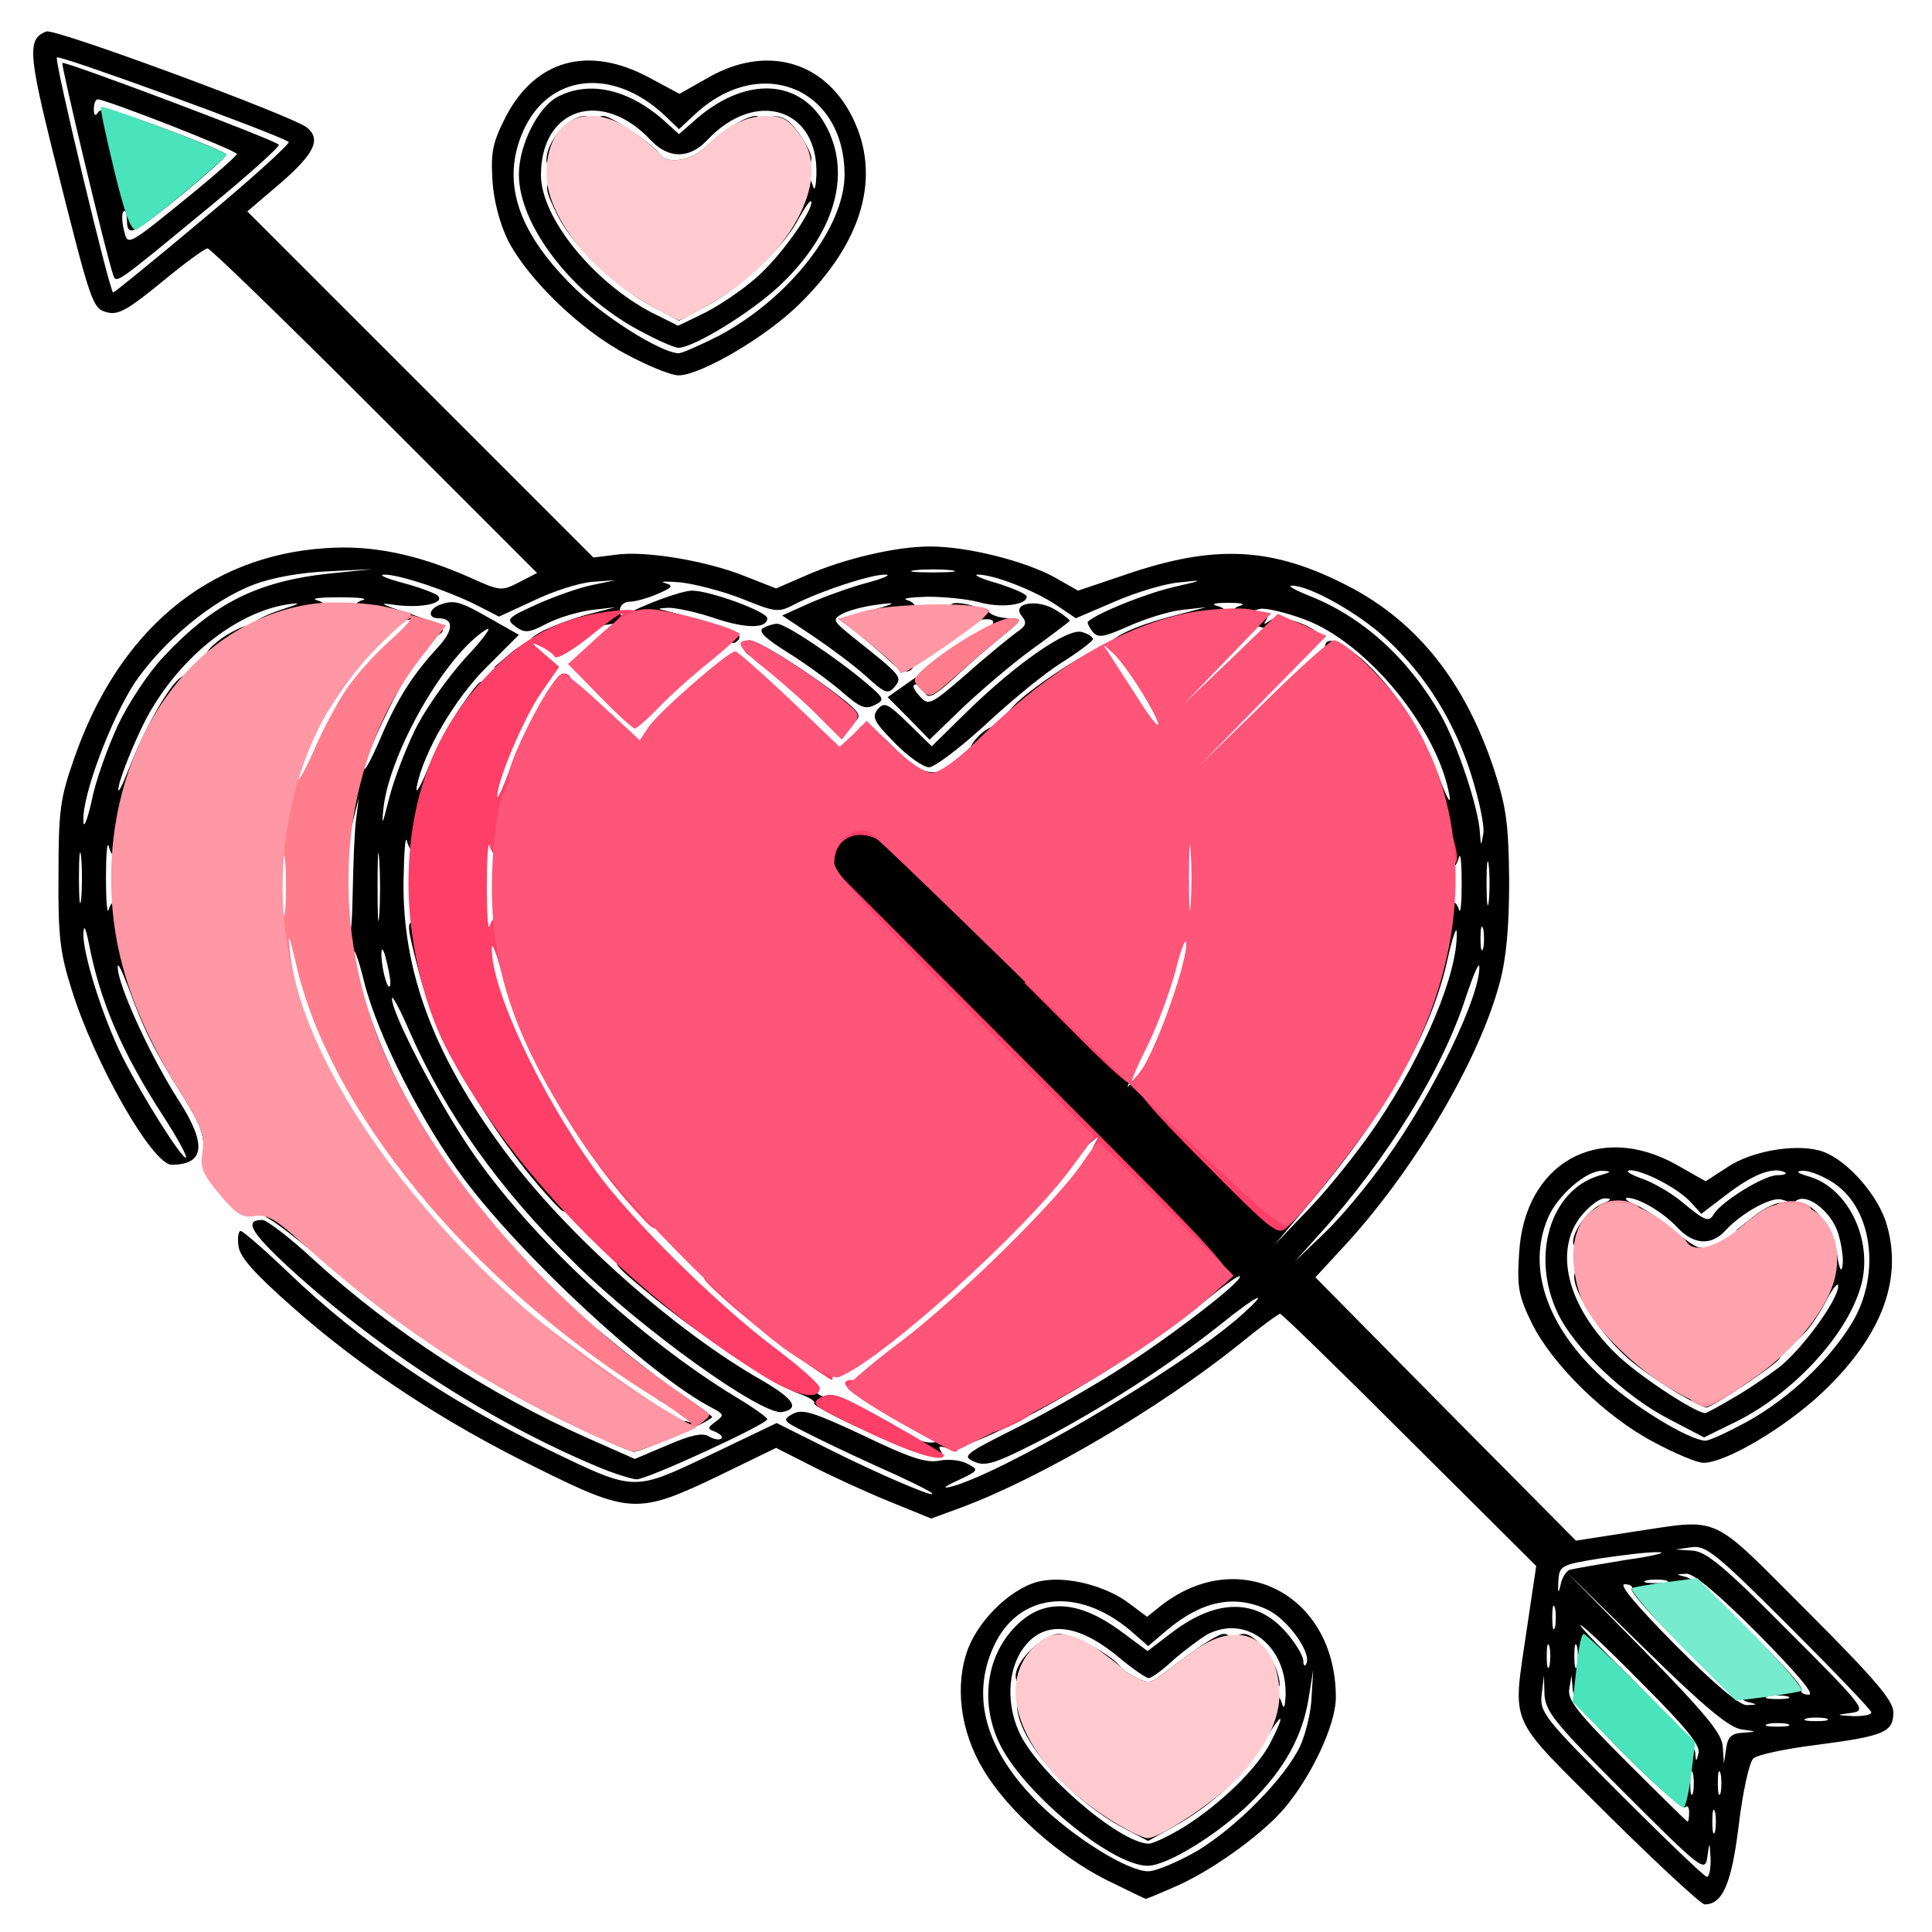<?xml version="1.0" encoding="utf-8"?>
<!DOCTYPE svg PUBLIC "-//W3C//DTD SVG 1.0//EN" "http://www.w3.org/TR/2001/REC-SVG-20010904/DTD/svg10.dtd">
<svg version="1.0" xmlns="http://www.w3.org/2000/svg" width="50px" height="50px" viewBox="0 0 350 350" preserveAspectRatio="xMidYMid meet">
 <g fill="#000000">
  <path d="M291.3 328.8 c-18.5 -18.5 -17.3 -15.6 -14.7 -33.7 l1.7 -11.4 -22.9 -22.8 c-12.6 -12.6 -23.2 -22.9 -23.5 -22.9 -0.3 0 -3.7 2.5 -7.5 5.6 -14.2 11.4 -35.6 24 -50 29.4 l-5.7 2.1 -7.6 -3.1 c-4.2 -1.7 -10.5 -4.6 -14 -6.4 l-6.5 -3.3 -10.5 5.1 c-14.6 7 -16 6.9 -33.1 -1.6 -16.7 -8.2 -31.6 -18 -44 -29 -6.9 -6.1 -9.6 -9.1 -9.8 -11.1 -0.2 -1.5 0 -2.7 0.4 -2.7 0.4 0 4.2 3.3 8.5 7.4 13.2 12.7 28.7 23.2 47.4 32.3 15.7 7.6 15.2 7.5 29.3 0.8 l11.9 -5.7 9.2 4.6 c9.3 4.7 20.2 9.3 18.9 8.1 -0.3 -0.4 -4.8 -2.6 -10 -4.9 -5.1 -2.3 -11.1 -5.2 -13.2 -6.3 -3.8 -1.9 -3.9 -2.1 -1.9 -3.2 1.8 -0.9 3.8 -0.2 12.8 4 8.3 4 11.3 5 13.7 4.5 1.6 -0.3 3.9 -0.1 5.1 0.6 2.1 1.1 2 1.2 -1.8 3 -2.2 1 -2.9 1.5 -1.5 1.2 9 -2.1 41.8 -21.4 52.5 -30.8 6 -5.3 3.6 -4.3 -3.6 1.5 -9.2 7.3 -21.5 15.2 -32.5 20.9 -8.2 4.2 -9.9 4.7 -11.9 3.8 -2.3 -1 -1.8 -1.4 7.8 -6.2 5.6 -2.8 14.3 -7.8 19.2 -11 9.7 -6.3 21.8 -15.7 21.1 -16.4 -0.3 -0.2 -3.3 2 -6.8 4.9 -13.3 11.1 -42.6 27.7 -46.4 26.2 -1.2 -0.4 -1.5 -0.3 -1 0.5 1.5 2.4 -3.6 1.1 -13.4 -3.5 -5.5 -2.5 -9.8 -4.8 -9.5 -5.1 0.3 -0.3 -0.9 -1.1 -2.7 -1.7 -4.3 -1.5 -18.5 -10.9 -27.3 -18.2 -6.4 -5.3 -6.8 -5.8 -4.5 -6.1 1.7 -0.3 3.1 0.4 4.7 2.2 1.2 1.4 2.7 2.6 3.2 2.6 0.6 0 1.6 0.9 2.3 2 0.7 1.1 1.9 2 2.6 2 0.7 0 1.5 0.7 1.8 1.5 0.4 0.8 1.2 1.5 2 1.5 0.8 0 1.4 0.5 1.4 1 0 0.6 0.6 1 1.3 1 0.7 0 2.3 0.9 3.5 2 1.2 1.1 2.6 2 3.2 2 0.5 0 1 0.4 1 0.8 0 0.4 1.5 1.4 3.4 2 1.9 0.7 3.7 1.9 4 2.7 0.3 0.8 1.2 1.5 2.1 1.5 1.6 0 11.5 4.7 12.5 5.9 0.3 0.3 2 1.1 3.8 1.8 2.9 1 3.8 0.9 6.5 -0.8 1.8 -1 4 -1.9 5 -1.9 1 0 2.5 -0.7 3.3 -1.5 0.9 -0.8 2.6 -1.5 4 -1.5 1.3 0 2.4 -0.6 2.4 -1.3 0 -0.8 1.2 -1.9 2.7 -2.6 1.5 -0.7 6.5 -3.7 11 -6.7 4.6 -3 8.8 -5.4 9.2 -5.4 0.5 0 1.1 -0.7 1.5 -1.5 0.3 -0.8 1.3 -1.5 2.3 -1.5 1 0 2.4 -1.2 3.1 -2.7 1.2 -2.7 1 -3 -9.2 -13.3 -9.3 -9.3 -10.4 -10.7 -9.4 -12.5 1 -1.8 1 -1.9 -0.5 -0.6 -2 1.6 -3.3 0.4 -32.9 -29.6 l-16.8 -16.9 0 -4.6 c0 -6.2 1.7 -7.8 8.3 -7.8 l5.1 0 22.4 22.3 c21.3 21.3 22.4 22.5 21.3 24.8 -1.2 2.3 -1.1 2.3 0.4 0.4 1.5 -1.9 2 -1.5 14 10.5 11.9 11.8 12.5 12.3 14.3 10.7 1 -0.9 2.4 -1.7 3 -1.7 0.7 0 1.2 -0.9 1.2 -2 0 -1.1 0.9 -2.5 2 -3.2 1.1 -0.7 2 -1.9 2 -2.6 0 -0.7 0.7 -1.5 1.5 -1.8 0.8 -0.4 1.5 -1.2 1.5 -1.8 0 -0.7 0.8 -2.1 1.8 -3.2 2.7 -2.9 12 -22.4 12.8 -26.6 0.3 -2.1 0.9 -3.8 1.3 -3.8 0.4 0 0.5 -1.6 0.3 -3.5 -0.3 -2.7 0 -3.5 1.1 -3.5 0.9 0 1.8 0.8 2 1.8 0.3 0.9 0.5 -1.2 0.5 -4.8 0 -3.6 -0.2 -5.7 -0.5 -4.7 -1 3.7 -2.9 1.5 -4 -4.5 -1 -6.1 -4.3 -14.4 -8 -20.1 -2.2 -3.5 -10.2 -11.7 -11.4 -11.7 -0.5 0 -0.9 -0.7 -0.9 -1.5 0 -2.4 2.4 -1.7 6.7 1.9 5.5 4.8 10.9 12.9 13.9 21.1 1.4 3.9 2.3 5.5 2 3.7 -2.1 -12.1 -14.9 -27.8 -26.3 -32 -3.5 -1.3 -7.1 -2.1 -8 -1.9 -1.7 0.4 -1.7 0.5 0 0.6 1.2 0.1 1.6 0.5 1.1 1.4 -0.6 0.9 -0.4 0.9 0.7 0.1 2 -1.6 10.8 2.1 9.1 3.8 -0.8 0.8 -2.5 0.5 -6.3 -1 -2.8 -1.2 -6.2 -2.2 -7.5 -2.2 -2.8 0 -3.3 -2.6 -0.6 -3.3 0.9 -0.3 -0.1 -0.5 -2.3 -0.5 -2.2 0 -3.2 0.2 -2.2 0.5 3.5 0.9 1.7 3 -3 3.7 -2.7 0.3 -7.1 1.7 -10 3 -4.1 2 -5.4 2.2 -6.2 1.2 -1.3 -1.5 3.7 -4.1 12.1 -6.2 l5.3 -1.4 -4.5 0.5 c-2.5 0.3 -6.8 1.7 -9.7 3 -4.5 2 -5.4 2.1 -6.4 0.9 -0.6 -0.8 -1 -1.6 -0.8 -1.8 1.8 -1.6 10.3 -5 15.3 -6.2 5.7 -1.3 5.8 -1.4 1.3 -0.9 -2.6 0.2 -7.9 1.8 -11.8 3.5 l-7 3 -3.7 -2.5 c-4.1 -2.7 -11.5 -5.5 -14.1 -5.4 -0.9 0 0.8 0.8 3.7 1.6 2.8 0.9 5.2 1.9 5.2 2.4 0 1.5 -4.7 2.1 -8.6 1 -2.2 -0.6 -6.4 -1 -9.4 -1 -3 0.1 -4.7 0.3 -3.7 0.6 2.3 0.6 2.2 3.3 -0.2 3.3 -3 0 -5.1 1.1 -5.1 2.6 0 0.8 0.8 1.4 1.8 1.4 2.8 0 5.9 3.7 4.4 5.2 -0.9 0.9 -2 0.5 -4.4 -1.8 -1.8 -1.7 -4.6 -4 -6.1 -5.2 l-2.8 -2.1 4.3 -1.1 c6.1 -1.6 7 -2.1 2.3 -1.4 -2.2 0.3 -4.8 1 -5.9 1.6 -1.9 1 -1.7 1.3 1.9 4.2 8.9 7.1 9 7.2 7.6 9 -1.2 1.4 -1.7 1.3 -5.2 -1.9 -2.1 -1.9 -6.4 -5.1 -9.5 -7.2 l-5.7 -3.8 4.9 -2.2 c2.7 -1.2 7.4 -2.9 10.4 -3.7 3 -0.8 4.6 -1.5 3.4 -1.5 -2.4 -0.1 -11.6 2.9 -16.3 5.3 -3.1 1.6 -3.4 1.6 -9.6 -0.9 -3.5 -1.4 -8.6 -2.7 -11.2 -3 -2.6 -0.2 -3.9 -0.2 -2.9 0.1 1.7 0.5 1.5 0.8 -1.3 2 -1.8 0.8 -4.1 1.4 -5 1.4 -1 0 -1.8 0.7 -1.8 1.5 0 0.8 0.3 1.3 0.6 1.1 3.5 -2 10.5 -4.6 12.5 -4.6 3.2 0 13.6 3.8 13.6 5 0 1.9 -3.9 1.9 -9.5 0 -3.2 -1.1 -7 -1.9 -8.4 -1.9 -2 0.1 -2.1 0.2 -0.6 0.5 1.1 0.3 4.6 1.2 7.8 2.1 5.4 1.5 6.7 2.5 4.9 3.7 -1 0.6 -11.2 -2.5 -11.2 -3.3 0 -0.8 -11.1 -0.5 -13.5 0.4 -1.1 0.3 -3.7 1.4 -5.7 2.2 -2 0.9 -4.5 1.2 -5.5 0.9 -1.6 -0.7 -1.4 -1 1.2 -2.4 1.7 -0.8 5.3 -2.2 8 -2.9 l5 -1.3 -4.3 0.5 c-2.4 0.3 -6.1 1.4 -8.2 2.5 -3.2 1.7 -4 1.7 -5.6 0.5 -1.8 -1.3 -1.5 -1.6 3.8 -4 3.1 -1.4 7.6 -3 10 -3.5 l4.3 -0.9 -4.2 0.3 c-2.4 0.2 -7.1 1.7 -10.6 3.4 l-6.3 2.9 -3.9 -2 c-5.3 -2.7 -14.4 -5.7 -16.9 -5.6 -1.2 0 0.4 0.7 3.4 1.5 3 0.8 5.9 1.9 6.3 2.3 1.4 1.4 -3 2.3 -7.6 1.7 -3.4 -0.5 -2.9 -0.2 2.6 1.6 5.1 1.7 6.5 2.6 5.7 3.4 -1.5 1.5 -5 0.6 -5 -1.3 0 -1 -0.6 -1.3 -1.6 -0.9 -2.4 0.9 -9.4 -0.5 -9.4 -2 0 -0.7 0.8 -1.5 1.8 -1.7 0.9 -0.3 -1 -0.5 -4.3 -0.5 -3.3 0 -5.2 0.2 -4.2 0.5 3.3 0.9 1.6 2.9 -3.6 4.1 -6.3 1.5 -7.7 1.5 -7.7 0.2 0 -0.5 2.1 -1.6 4.8 -2.5 3.7 -1.2 4 -1.4 1.2 -1 -10 1.6 -21 10.9 -26.5 22.7 -1.9 4 -3.7 8.7 -4 10.3 -0.3 1.7 0.5 0.2 1.8 -3.1 2.7 -7 6.9 -14.5 9.1 -16.4 1.4 -1.1 1.6 -0.9 1.6 1.3 0 1.4 -0.6 3 -1.3 3.4 -2 1.3 -7.8 14.9 -9 21.3 -1.1 5.8 -3.1 7.9 -4 4.3 -0.3 -1 -0.5 1.6 -0.5 5.7 0 4.1 0.2 6.7 0.5 5.8 0.6 -2.5 3.3 -2.2 3.3 0.3 0 3.4 3.3 16.3 4.5 17.5 0.6 0.6 1.9 3.1 3 5.5 1.1 2.4 2.5 5 3.2 5.7 0.7 0.7 1.3 2 1.3 2.8 0 0.8 0.5 1.4 1 1.4 0.6 0 1 0.7 1 1.5 0 0.8 0.4 1.5 0.9 1.5 0.5 0 0.9 2.7 0.9 6.1 0 4.1 -0.4 5.9 -1.1 5.6 -0.7 -0.2 -1.1 -1.9 -0.9 -4.1 0.3 -2.8 -0.5 -5 -3.6 -9.9 -5.2 -8.3 -7.1 -12 -9.9 -19.7 -1.6 -4.1 -2.2 -5.2 -1.9 -3 0.8 4.3 6.2 15.9 11 23.4 5.1 7.9 4.7 11.6 -1.3 11.6 -3.5 0 -14.1 -18.6 -18.2 -32 -2 -6.3 -2.4 -9.6 -2.3 -20.5 0 -11.6 0.3 -13.9 2.8 -21 8 -23.2 24.2 -36.8 45.6 -38.2 8.4 -0.6 16.6 1.1 26.1 5.3 5.5 2.5 5.8 2.5 8.9 0.9 l3.3 -1.7 -29.4 -29.4 c-16.2 -16.2 -29.8 -29.4 -30.3 -29.4 -0.5 0 -4.2 2.7 -8.3 6.1 -6 4.9 -7.8 6 -9.8 5.5 -2.8 -0.7 -2.9 -1.1 -9.9 -29 -4.5 -18.1 -4.6 -20.6 -1.2 -21.9 1.6 -0.6 44.8 15.4 47.2 17.4 2.6 2.1 1.4 4.7 -4.7 10 l-6.1 5.2 31.4 31.4 31.3 31.3 4 -0.5 c5.3 -0.8 16.6 1.1 23.5 3.9 l5.6 2.2 5.3 -2.3 c7 -3.1 16.4 -5.3 22.6 -5.3 6.8 0 17 2.6 22.4 5.5 l4.4 2.5 8.6 -2.9 c16.3 -5.6 26.7 -5 40.4 2.1 12.5 6.5 21.1 17.3 26.4 33.3 2.2 6.8 2.6 9.8 2.7 20 0 8.4 -0.5 14 -1.7 18.5 -3.7 13.9 -15.1 33.3 -27.5 47 l-5.9 6.4 23.6 23.9 23.6 23.8 10.3 -1.6 c16.2 -2.4 13.7 -3.5 31.5 14.3 12.5 12.5 15.7 16.3 15.7 18.4 0 3.6 -1.6 4.3 -13.9 5.9 -5.6 0.7 -10.9 1.8 -11.5 2.5 -0.7 0.7 -1.9 6.1 -2.6 12 -1.3 10.6 -2.9 14.4 -6.2 14.4 -0.6 0 -8.5 -7.3 -17.5 -16.2z m18.6 8 c-0.2 -3.3 -0.2 -3.3 -0.6 -0.4 -0.4 2.8 -0.9 2.5 -14.9 -11.5 -12.7 -12.7 -14.4 -14.8 -14.6 -17.9 l-0.1 -3.5 -0.4 3.4 c-0.4 3.3 0.3 4.2 14.4 18.3 8.1 8.1 15.1 14.8 15.5 14.8 0.5 0 0.7 -1.5 0.7 -3.2z m0.8 -8.5 c-0.3 -1 -0.5 -0.2 -0.5 1.7 0 1.9 0.2 2.7 0.5 1.8 0.2 -1 0.2 -2.6 0 -3.5z m-4.7 0 c0 -0.9 -0.3 -1.3 -0.7 -0.9 -0.4 0.4 -5.1 -3.7 -10.5 -9.1 -6.9 -6.8 -9.8 -10.5 -9.9 -12.3 l-0.2 -2.5 -0.4 2.4 c-0.4 2 1.4 4.3 10.3 13.2 6 6 11 10.9 11.1 10.9 0.2 0 0.3 -0.7 0.3 -1.7z m0.7 -7 c-0.3 -1 -0.5 -0.2 -0.5 1.7 0 1.9 0.2 2.7 0.5 1.8 0.2 -1 0.2 -2.6 0 -3.5z m5 0 c-0.3 -1 -0.5 -0.2 -0.5 1.7 0 1.9 0.2 2.7 0.5 1.8 0.2 -1 0.2 -2.6 0 -3.5z m-7.5 -1.2 c-0.3 -1.9 -2.9 -5.4 -8.3 -10.7 -6.9 -6.9 -7.9 -7.5 -7.9 -5.4 0 1.7 2.4 4.9 8.2 10.7 4.6 4.6 8.3 8.3 8.4 8.3 0 0 -0.1 -1.3 -0.4 -2.9z m-6.8 -15.2 c-5.9 -6 -10.9 -10.7 -11.1 -10.5 -0.2 0.2 4.4 4.9 10.2 10.6 6.1 6.1 10.5 11.2 10.6 12.4 0.1 1.9 0.2 1.9 0.6 0.2 0.4 -1.4 -2.4 -4.8 -10.3 -12.7z m18.4 9 c2.6 -0.2 2.6 -0.2 -0.3 -0.6 -2.2 -0.3 -6.7 -4 -17.5 -14.6 l-14.5 -14.2 14.3 14.5 c11.4 11.7 14.2 15.1 14.3 17.5 l0.2 3 0.4 -2.7 c0.3 -2.2 1 -2.8 3.1 -2.9z m8 -1.6 c-1 -0.2 -2.6 -0.2 -3.5 0 -1 0.3 -0.2 0.5 1.7 0.5 1.9 0 2.7 -0.2 1.8 -0.5z m7 -1 c-1 -0.2 -2.6 -0.2 -3.5 0 -1 0.3 -0.2 0.5 1.7 0.5 1.9 0 2.7 -0.2 1.8 -0.5z m8.2 -1.1 c0 -0.4 -6.7 -7.4 -14.8 -15.5 -13.4 -13.4 -15.2 -14.8 -17.8 -14.4 l-2.9 0.4 3 0.2 c2.5 0.1 5.7 2.7 17.4 14.5 14 14 14.3 14.5 11.5 14.9 -2.9 0.4 -2.9 0.4 0.4 0.6 1.7 0 3.2 -0.2 3.2 -0.7z m-22.5 -1.9 c-2.5 -0.6 -21.6 -19.3 -20.9 -20.5 0.3 -0.4 -0.3 -0.8 -1.3 -0.8 -1.1 0 2.1 3.8 9.2 11 7.2 7.2 11.7 11 13 10.9 2 -0.1 2 -0.1 0 -0.6z m7.3 -1 c-1 -0.2 -2.6 -0.2 -3.5 0 -1 0.3 -0.2 0.5 1.7 0.5 1.9 0 2.7 -0.2 1.8 -0.5z m-5.3 -11.3 c-7.2 -7.2 -11.7 -11 -13 -10.9 -2 0.1 -2 0.1 0 0.6 2.5 0.6 21.6 19.3 20.9 20.5 -0.3 0.4 0.3 0.8 1.3 0.8 1.1 0 -2.1 -3.8 -9.2 -11z m-4.4 1.6 c-5.8 -5.9 -9.3 -8.5 -11.3 -8.8 -2.7 -0.4 -2.2 0.3 5.3 7.8 5.1 5.1 9.3 8.5 10.8 8.7 1.4 0.2 2.8 0.5 3.1 0.6 0.2 0 -3.3 -3.7 -7.9 -8.3z m-33.4 0.7 c-0.3 -1 -0.5 -0.2 -0.5 1.7 0 1.9 0.2 2.7 0.5 1.8 0.2 -1 0.2 -2.6 0 -3.5z m5 0 c-0.3 -1 -0.5 -0.2 -0.5 1.7 0 1.9 0.2 2.7 0.5 1.8 0.2 -1 0.2 -2.6 0 -3.5z m-4 -7 c-0.3 -1 -0.5 -0.2 -0.5 1.7 0 1.9 0.2 2.7 0.5 1.8 0.2 -1 0.2 -2.6 0 -3.5z m2.6 -6.9 c0.7 -0.2 5.3 -1 10.2 -1.8 5 -0.7 7.7 -1.4 6 -1.4 -1.6 -0.1 -6.4 0.5 -10.5 1.1 -7.3 1.2 -7.5 1.3 -7.7 4.2 -0.1 2.1 0 2.3 0.4 0.7 0.2 -1.3 1 -2.5 1.6 -2.8z m17.5 1.9 c-1 -0.2 -2.6 -0.2 -3.5 0 -1 0.3 -0.2 0.5 1.7 0.5 1.9 0 2.7 -0.2 1.8 -0.5z m-50.7 -76.3 c8.6 -12 17 -29.4 16.9 -34.9 -0.1 -0.9 -1.1 1.6 -2.4 5.4 -4.2 13.2 -14.3 29.5 -26.4 42.9 l-4.6 5.1 5.2 -5 c2.9 -2.7 8 -8.8 11.3 -13.5z m-1.6 -6.5 c8.6 -12.8 14.6 -27.3 14.4 -34.5 0 -1.4 -0.7 0.6 -1.6 4.5 -2.8 13.1 -11 27.8 -24.4 43.7 l-7 8.3 6.6 -6.9 c3.6 -3.8 9 -10.6 12 -15.1z m-219.8 -1.1 c-7.6 -11.7 -11.6 -21 -13.6 -31.5 -0.6 -2.9 -0.9 -3.5 -1 -1.8 -0.1 3.7 3.5 15.2 7.1 22.4 3.8 7.5 10.9 18.7 11.5 18.2 0.2 -0.3 -1.6 -3.6 -4 -7.3z m239 -34.1 c-0.3 -1 -0.5 -0.2 -0.5 1.7 0 1.9 0.2 2.7 0.5 1.8 0.2 -1 0.2 -2.6 0 -3.5z m-254 -13 c-0.2 -2.1 -0.4 -0.4 -0.4 3.7 0 4.1 0.2 5.8 0.4 3.8 0.2 -2.1 0.2 -5.5 0 -7.5z m255 1.5 c-0.2 -1.8 -0.4 -0.4 -0.4 3.2 0 3.6 0.2 5 0.4 3.3 0.2 -1.8 0.2 -4.8 0 -6.5z m-3.1 -16.2 c-3 -9.7 -8.3 -18.3 -15.5 -24.9 -4.9 -4.6 -14 -9.7 -17.1 -9.6 -0.8 0 0.6 0.8 3.1 1.8 9.7 3.8 18 11.3 23.9 21.6 3 5.3 6.9 17 7.1 21.4 0.2 2.5 0.2 2.5 0.6 0.2 0.3 -1.3 -0.7 -6 -2.1 -10.5z m-245.2 -9.3 c1.9 -4 5.6 -9.6 8.3 -12.4 9 -9.6 16.9 -13.6 30 -15 l7.8 -0.8 -8 0.4 c-4.9 0.2 -10.1 1.1 -13.5 2.4 -7.5 2.8 -16.5 10.3 -21.6 17.8 -4.3 6.6 -9.5 20.3 -9.3 25 0 1.6 0.7 0 1.5 -3.6 0.7 -3.6 2.9 -9.7 4.8 -13.8z m150.9 -28 c-1.8 -0.2 -4.8 -0.2 -6.5 0 -1.8 0.2 -0.4 0.4 3.2 0.4 3.6 0 5 -0.2 3.3 -0.4z m-135.4 -63.7 c8.9 -7.4 15.8 -13.7 15.4 -13.9 -2.6 -1.6 -41.5 -15.8 -42 -15.3 -0.5 0.5 9.6 42.6 10.2 42.6 0.2 0 7.6 -6 16.4 -13.4z"/>
  <path d="M20.5 49.8 c-1.2 -3.4 -9.5 -38.1 -9.2 -38.4 0.4 -0.4 38.4 13.9 39.2 14.8 0.3 0.3 -5.4 5.4 -12.7 11.4 -17.1 14.1 -16.7 13.8 -17.3 12.2z m14.4 -14.8 c4.4 -3.6 8 -6.8 8 -7.1 0.1 -0.6 -23.7 -9.9 -25.2 -9.9 -0.4 0 -0.7 0.8 -0.7 1.8 0 1.2 0.3 1.3 0.8 0.5 0.6 -0.9 3.7 -0.1 12 3 6.2 2.3 11.2 4.4 11.2 4.7 0 0.8 -14.7 13 -16.5 13.6 -1.1 0.4 -1.5 0 -1.5 -1.7 0 -1.2 -0.3 -2 -0.6 -1.6 -0.4 0.3 -0.3 1.8 0 3.2 0.8 3.1 0.2 3.5 12.5 -6.5z m-3.6 -2.7 c1 -1.3 2.5 -2.3 3.3 -2.3 2.9 0 0.4 -1.7 -5.7 -3.9 -3.3 -1.3 -6.2 -2.1 -6.4 -1.9 -0.2 0.2 0.3 3.1 1.2 6.5 1.4 5.8 1.6 6.1 3.6 5 1.2 -0.7 3 -2.2 4 -3.4z"/>
  <path d="M200.3 340.5 c-8.5 -4.3 -17.7 -12.5 -22.1 -19.8 -4.3 -7.1 -5.3 -15.5 -2.8 -22.1 2.2 -5.6 8.3 -11.3 13.3 -12.2 4.7 -0.9 11.7 0.9 15.9 4.1 l3.2 2.4 2.5 -2 c14.2 -11.1 31.7 -2 31.7 16.6 0 5 -4.5 14.5 -9.5 20.3 -4.3 4.9 -13.4 11.4 -20.1 14.2 -2.5 1.1 -4.7 2 -4.8 2 -0.2 0 -3.4 -1.6 -7.3 -3.5z m16.6 -5.2 c7.1 -4.3 15.8 -13.1 18.6 -18.9 1 -2.2 2 -6.1 2.1 -8.9 l0.3 -5 -0.8 5 c-1.1 7 -4.4 13 -10.5 19 -5.8 5.7 -15.1 11.5 -18.7 11.5 -6.6 0 -23 -13.6 -27 -22.5 -3.6 -7.9 -1.9 -16.8 4.2 -21.9 4.7 -4 10.7 -3.4 17.8 1.8 l5 3.7 4.6 -3.5 c8 -6 15.1 -6 20.4 0 1.7 1.9 3.1 4.2 3.2 5.2 0 1 0.3 1.2 0.6 0.5 0.8 -2.1 -3.5 -8 -7.1 -9.7 -6 -2.8 -11.9 -1.6 -18.3 3.8 l-3.3 2.8 -3.2 -2.8 c-9.6 -8.1 -20.4 -6.8 -24.8 2.9 -4.2 9.2 -1.4 18.9 8.2 28.4 6.3 6.2 16.1 12.3 19.8 12.3 1.4 0 5.4 -1.7 8.9 -3.7z m-2.3 -4.4 c6.5 -4.1 13.1 -10.5 15.5 -15.1 3 -5.8 2.2 -5.9 -1.1 -0.2 -3.2 5.7 -9.6 11.6 -16.5 15.4 l-4.5 2.5 -4.6 -2.4 c-8.6 -4.6 -17.4 -14 -18.9 -20.3 -1.1 -4.3 1.7 -3.5 3.8 1.1 2.1 4.7 10.1 12.8 15.6 15.8 4.2 2.4 6.2 2.2 9.5 -0.9 1.1 -1 2.3 -1.8 2.7 -1.8 1.7 0 9.9 -9.6 11.6 -13.6 1.9 -4.6 3.8 -5.7 4.6 -2.6 0.3 0.9 0.5 0.3 0.6 -1.5 0.3 -9.1 -7.1 -14.9 -14.2 -11.2 -1.2 0.7 -3.9 2.7 -6 4.5 -2 1.9 -4.1 3.4 -4.6 3.4 -0.5 0 -3.1 -1.8 -5.7 -4 -7.7 -6.3 -13.9 -6.5 -17.5 -0.7 -2.3 3.8 -2.5 9.4 -0.4 14.2 2.9 7.1 18.2 20.4 23.6 20.5 0.8 0 3.7 -1.4 6.5 -3.1z"/>
  <path d="M202.2 305.1 c-1.2 -1 -2.2 -2.3 -2.2 -3 0 -0.6 -0.9 -1.1 -2 -1.1 -1.1 0 -2 -0.4 -2 -1 0 -0.5 -1.7 -1 -3.9 -1 -3.5 0 -3.9 0.3 -4.4 3 -0.7 3 -3.7 4.3 -3.7 1.6 0 -2.8 5 -7.6 7.9 -7.6 2.5 0 9.7 3.9 11.1 6 0.3 0.4 1.5 1.3 2.8 1.9 1.9 1 2.7 1 4.1 -0.1 1 -0.7 3.7 -2.8 6.1 -4.5 2.4 -1.8 4.9 -3.3 5.7 -3.3 2 0 1.5 2.8 -0.7 3.5 -1 0.3 -3.5 2.2 -5.4 4.1 -2.7 2.7 -4.2 3.4 -7.3 3.4 -2.5 0 -4.8 -0.7 -6.1 -1.9z"/>
  <path d="M229 304.6 c0 -0.8 -1.1 -2.4 -2.5 -3.7 -2.7 -2.6 -3.3 -4.9 -1.2 -4.9 2 0 5.4 4.1 6.2 7.3 0.6 2.1 0.4 2.7 -0.9 2.7 -0.9 0 -1.6 -0.6 -1.6 -1.4z"/>
  <path d="M108 265.6 c-19.3 -8.1 -39.9 -21.4 -55.9 -36.2 -6.7 -6.2 -7.9 -8.4 -4.6 -8.4 0.8 0 5 3.2 9.2 7.1 14.2 13 31.7 24.4 49.7 32.4 l8.6 3.8 5.9 -2.5 c4.2 -1.8 6.3 -2.3 7.5 -1.6 1 0.6 2 0.7 2.3 0.4 0.3 -0.3 -0.2 -0.8 -1.1 -1.2 -1.5 -0.6 -1.5 -0.7 0.1 -1.9 1.5 -1.1 1.5 -1.3 -0.8 -2.5 -11.1 -5.8 -34.2 -27.2 -44.9 -41.5 -7.5 -10 -15.5 -25.7 -18 -35.5 -1 -4.1 -1.9 -6.5 -1.9 -5.4 -0.1 3.5 3.9 15.3 7.7 22.9 4.2 8.4 9.8 16.9 16.5 25 4 4.8 4.6 6.1 3.3 6.3 -1.9 0.4 -5.6 -2.4 -5.6 -4.2 0 -0.6 -0.9 -1.7 -2 -2.4 -1.1 -0.7 -2 -1.6 -2 -2.2 0 -0.5 -1 -2 -2.3 -3.4 -1.3 -1.4 -3.2 -4.2 -4.3 -6.3 -1 -2.1 -2.2 -4 -2.6 -4.3 -3.1 -2.4 -11.8 -27.2 -11.8 -33.6 0 -2.8 1.7 -4 2.3 -1.7 0.3 1 0.5 -2.2 0.6 -7.2 0.1 -4.9 0.3 -10.8 0.6 -13 l0.5 -4 -1.1 4.4 c-0.7 3 -1.4 4 -2.1 3.3 -2.3 -2.3 5.3 -29.2 8.3 -29.2 0.5 0 0.9 -0.7 0.9 -1.5 0 -0.8 0.4 -1.5 0.9 -1.5 0.5 0 1.1 -0.9 1.4 -2 0.3 -1.2 1.4 -2 2.7 -2 2.3 0 2.2 0.5 -1.7 5.6 -2.5 3.4 -8.3 15.7 -8.3 17.6 0 0.7 1.3 -1.7 2.9 -5.4 3.1 -7.3 5.9 -11.6 10.4 -16.5 2.9 -3.1 3 -5.3 0.1 -5.3 -1.9 0 -1.8 -1.6 0.2 -2.4 2.6 -1 3.7 -0.7 9.1 2.4 l5.3 3 -5.9 5.9 c-5.8 5.8 -11.4 15.4 -12.6 21.6 -0.3 1.7 0.7 0 2.2 -3.7 1.5 -3.7 4.4 -8.9 6.3 -11.5 3.2 -4.5 3.5 -4.6 3.8 -2.4 0.2 1.5 -0.3 3 -1.2 3.7 -0.9 0.6 -1.6 1.6 -1.6 2.3 0 0.6 -0.4 1.1 -1 1.1 -0.5 0 -1 0.6 -1 1.4 0 0.8 -0.6 2.1 -1.3 2.8 -0.7 0.7 -2.2 5 -3.3 9.5 -1.8 7.9 -3.7 10.4 -4.7 6.6 -0.3 -1 -0.5 2.3 -0.6 7.3 -0.2 16.4 5.5 31.6 18.3 48.9 11.1 15 30.8 32.6 46.7 41.6 5.8 3.4 6.8 5.1 3.6 5.7 -3.6 0.7 -25.5 -15 -37.6 -27 -13.7 -13.4 -23.3 -27 -29.8 -41.7 -1.8 -4.2 -3.3 -7 -3.3 -6.2 0 2.7 8.1 18.3 14.2 27.3 10.7 15.8 30.6 34.3 48.3 45 3 1.8 5.5 3.6 5.5 3.9 0 0.9 -21.7 10.9 -23.7 10.9 -1 -0.1 -4.3 -1.1 -7.3 -2.4z m-37.9 -91.2 c-0.5 -2.1 -0.9 -3 -1 -1.9 -0.1 2.4 1 6.7 1.5 6.2 0.3 -0.2 0 -2.2 -0.5 -4.3z m-1.4 -18.6 c-0.2 -2.9 -0.3 -0.8 -0.3 4.7 0 5.5 0.1 7.9 0.3 5.3 0.2 -2.6 0.2 -7.1 0 -10z m6.4 -23.4 c1.7 -3.6 5.8 -9.4 9.2 -13.2 3.4 -3.6 5.1 -6 3.7 -5.1 -7.3 4.6 -17.2 21.9 -18.5 32 -0.4 3.8 -0.3 3.6 1 -1.5 0.8 -3.2 2.9 -8.7 4.6 -12.2z"/>
  <path d="M299.5 261.2 c-8.7 -4.6 -18.3 -14 -22 -21.5 -2.4 -4.9 -2.7 -6.6 -2.3 -12.6 0.9 -16.4 14.4 -24 28.5 -16.1 l5.3 3 4 -2.6 c4.2 -2.8 11.8 -4.2 16.5 -3 4.4 1.1 10.2 7.3 12.1 12.8 3.3 10.2 -0.5 20.7 -11.5 31.1 -6.8 6.4 -17.5 12.7 -21.5 12.7 -1.2 0 -5.2 -1.7 -9.1 -3.8z m17.1 -3.7 c7.7 -4.3 15 -11.3 19 -18 5.3 -9 3.5 -21.1 -3.9 -25.5 -1.8 -1.1 -4.1 -2 -5.2 -1.9 -1.3 0.1 -0.9 0.4 1.1 1 7.5 2.1 12.1 12.3 9.3 20.6 -2.8 8.8 -12.5 19 -22.5 23.9 l-5.7 2.8 -6.5 -3.4 c-7.9 -4.1 -17 -12.8 -20 -19.1 -4.9 -10.3 -1.4 -22.2 7.4 -24.9 2.4 -0.7 2.5 -0.8 0.7 -0.9 -2.9 -0.1 -8.2 4.5 -9.9 8.6 -3.8 9 -0.2 19.6 9.8 28.8 5.6 5.2 15.6 11.3 18.7 11.5 0.8 0 4.2 -1.6 7.7 -3.5z m-2.7 -4.2 c2.5 -1.4 6.3 -4 8.4 -5.6 4.1 -3.2 10.7 -12.2 10.7 -14.7 0 -0.8 -0.9 0.3 -2.1 2.5 -1.1 2.2 -2.9 4.9 -4 6 -1.9 1.9 -1.9 1.9 -1.9 -0.6 0 -1.4 1 -3.6 2.3 -4.9 1.8 -2 2.2 -3.6 2.2 -8.2 -0.1 -3.1 -0.4 -6 -0.7 -6.3 -1.2 -1.2 -8.2 -0.9 -8.6 0.3 -0.2 0.7 -1.6 1.2 -3 1.2 l-2.7 -0.1 3 -2.4 c1.7 -1.4 3.9 -2.5 5 -2.6 1.7 -0.1 1.7 -0.2 0.2 -0.6 -1.9 -0.5 -7.3 2.5 -10.2 5.7 -2.5 2.7 -5.7 2.5 -8.6 -0.6 -2.6 -2.8 -7 -5.4 -9.1 -5.4 -0.7 0.1 0.1 0.7 1.8 1.4 1.7 0.8 4.7 2.8 6.6 4.5 2 1.7 4.1 3.1 4.7 3.1 0.7 0 0.9 0.5 0.6 1 -1.2 1.9 -5.3 1 -7.7 -1.7 -1.2 -1.6 -3.6 -3.4 -5.3 -4.1 -2.8 -1.3 -3.1 -1.2 -5.7 1.7 -1.5 1.7 -3.2 3.1 -3.8 3.1 -2.8 0 0.7 -6.5 4.4 -8 1.5 -0.6 1.7 -0.9 0.4 -0.9 -0.9 -0.1 -2.8 1.3 -4.2 3 -5.2 6.2 -2.8 16.4 6.1 25.1 3.8 3.8 14.3 10.7 16.2 10.8 0.2 0 2.5 -1.2 5 -2.7z m19.1 -29.9 c-1.2 -3.7 -5.1 -6.9 -7.2 -6.1 -0.9 0.4 -0.8 0.6 0.3 0.6 2.7 0.2 6 4.7 6.7 9.3 0.4 2.8 0.8 3.5 1 2 0.2 -1.2 -0.2 -3.8 -0.8 -5.8z m-22.5 -3.5 c1.5 -2.3 8.9 -6.9 11.4 -7 1.4 0 2 -0.3 1.3 -0.6 -2.2 -0.9 -5.7 0.5 -10.4 4.1 l-4.6 3.5 -1.8 -2 c-2.3 -2.6 -8.7 -5.9 -11.1 -5.9 -1 0.1 -0.1 0.7 2.1 1.5 2.1 0.7 5.5 2.7 7.5 4.4 4 3.3 4.7 3.6 5.6 2z"/>
  <desc>cursor-land.com</desc><path d="M304.1 252.5 c-2.4 -1.4 -6.1 -3.9 -8.2 -5.6 -6.9 -5.5 -13.4 -16.9 -9.6 -16.9 0.9 0 1.8 1.3 2.2 3 0.4 1.7 1.1 3 1.6 3 0.5 0 0.9 0.5 0.9 1 0 0.6 1.6 2.4 3.5 4.1 1.9 1.7 3.5 3.7 3.5 4.5 0 0.8 0.9 1.4 2 1.4 1.1 0 2 0.4 2 0.8 0 0.4 1.6 1.4 3.6 2.1 3.2 1.1 4.1 1.1 7.3 -0.5 2 -1.1 4 -2.5 4.4 -3.1 0.4 -0.7 1.9 -1.3 3.3 -1.3 1.6 0 2.3 0.4 1.8 1.1 -0.7 1.2 -12.3 8.9 -13.3 8.9 -0.3 0 -2.6 -1.1 -5 -2.5z"/>
  <path d="M101.5 257.1 c-14.6 -7.2 -30.1 -17.4 -41.3 -27.3 -4.6 -4 -9.7 -8 -11.3 -8.9 -3.1 -1.8 -2.8 -2.9 0.8 -2.9 2.6 0 11.3 7.4 11.3 9.6 0 0.7 1 1.4 2.3 1.6 1.2 0.2 2.6 1.3 3.2 2.6 0.5 1.2 1.8 2.2 2.8 2.2 1 0 2 0.7 2.3 1.5 0.4 0.8 1.2 1.5 1.9 1.5 0.6 0 2.4 1.1 3.9 2.5 1.5 1.4 3.1 2.5 3.7 2.5 0.5 0 0.9 0.4 0.9 0.9 0 0.5 1.1 1.2 2.5 1.5 1.4 0.4 2.5 1.1 2.5 1.6 0 0.6 0.6 1 1.4 1 0.8 0 2.1 0.6 2.8 1.3 0.7 0.7 6.3 3.6 12.5 6.5 11.2 5.3 11.2 5.3 14.9 3.7 2 -0.8 4.7 -1.3 5.8 -1 1.9 0.5 1.9 0.4 -0.1 -0.6 -1.3 -0.7 -2.3 -1.6 -2.3 -2.1 0 -0.4 -0.7 -0.8 -1.5 -0.8 -0.8 0 -1.5 -0.4 -1.5 -1 0 -0.5 -0.7 -1 -1.5 -1 -0.9 0 -1.8 -0.7 -2.1 -1.5 -0.4 -0.8 -1.2 -1.5 -2 -1.5 -0.8 0 -1.9 -0.9 -2.6 -2 -0.7 -1.1 -1.8 -2 -2.4 -2 -1.8 0 -5.6 -4.7 -5.2 -6.5 0.2 -1.3 1.9 -0.3 7.7 4.5 4.1 3.4 9.8 7.8 12.7 9.7 3 2 5.4 3.8 5.4 4 0 0.7 -12.8 6.3 -14.2 6.3 -0.7 0 -6.7 -2.7 -13.3 -5.9z"/>
  <path d="M96 232.3 l0 -2.6 2.5 2.3 c1.4 1.3 2.5 2.5 2.5 2.7 0 0.2 -1.1 0.3 -2.5 0.3 -2 0 -2.5 -0.5 -2.5 -2.7z"/>
  <path d="M99 216.4 c-10.3 -11.4 -20 -28.3 -23 -39.9 -2.4 -9.2 -2.4 -9.5 -0.7 -9.5 0.8 0 1.8 2.3 2.5 5.7 1.2 5.7 7.6 20.7 9.9 23.1 0.7 0.7 1.3 2 1.3 2.8 0 0.8 0.5 1.4 1 1.4 0.6 0 1 0.6 1 1.4 0 0.8 0.7 1.6 1.5 2 0.8 0.3 1.5 1.2 1.5 2.1 0 0.8 0.5 1.5 1 1.5 0.6 0 1.4 0.8 1.7 1.7 0.4 0.9 2 2.8 3.6 4.2 2 1.9 2.8 3.4 2.5 5 -0.3 2.3 -0.4 2.3 -3.8 -1.5z"/>
  <path d="M158.9 137.4 c-3.4 -3.4 -4 -4.7 -3.1 -5.6 0.9 -0.9 2.3 -0.2 6 3.5 4.9 4.8 6.8 5.5 10.3 3.7 1.6 -0.9 1.9 -0.7 1.9 0.9 0 1.7 -0.7 2 -5.4 2 -5 0 -5.6 -0.3 -9.7 -4.5z"/>
  <path d="M162 134.5 c-3.7 -3.8 -4.1 -4.6 -3 -6 1.2 -1.4 1.8 -1.1 5.6 2.6 l4.2 4.1 6.3 -6.2 c9.1 -8.9 18.4 -15.3 20.9 -14.5 1.1 0.3 2 0.9 2 1.3 -0.1 0.4 -2.6 2.3 -5.6 4.2 -3.1 1.9 -9.3 7 -13.9 11.3 -4.6 4.2 -9.2 7.7 -10.2 7.7 -1 0 -3.9 -2 -6.3 -4.5z"/>
  <path d="M176 135 c0.6 -1.1 1.9 -2.4 3 -3 1.7 -0.9 2 -0.8 2 0.8 0 1 -0.5 2.3 -1.2 3 -0.7 0.7 -2 1.2 -3 1.2 -1.6 0 -1.7 -0.3 -0.8 -2z"/>
  <path d="M164.6 130.1 l-3.8 -3.8 3.4 -2.4 c1.8 -1.3 3.6 -2.4 4 -2.4 0.3 0 1 -0.3 1.4 -0.7 0.4 -0.5 1.8 -0.8 3 -0.8 1.6 0 2.4 -0.7 2.6 -2.2 0.2 -1.3 1.3 -2.7 2.6 -3.3 2.6 -1.2 2.9 -2.5 0.5 -2.3 -4.2 0.3 -6.3 -0.3 -6.3 -1.8 0 -1.2 0.7 -1.4 3.3 -0.9 1.7 0.4 3.6 1.1 4.1 1.6 0.6 0.5 2.1 0.9 3.5 0.9 2.5 0.1 2.4 0.2 -1.4 3.3 -2.2 1.8 -6.1 5.1 -8.6 7.5 -3.6 3.3 -4.8 3.9 -5.3 2.7 -0.3 -0.8 -1.1 -1.5 -1.7 -1.5 -0.7 0 -0.5 0.8 0.6 2 1.7 1.9 1.9 1.9 8.6 -3.9 3.7 -3.3 7.8 -6.6 9 -7.5 1.8 -1.2 2 -1.8 1 -3 -2 -2.4 3 -3.2 6.3 -1 1.5 0.9 2.5 1.8 2.4 1.9 -0.2 0.2 -3.2 2.5 -6.8 5.1 -3.6 2.6 -9.2 7.4 -12.6 10.6 l-6 5.8 -3.8 -3.9z"/>
  <path d="M152.2 130.8 c-0.7 -0.7 -1.2 -1.8 -1.2 -2.5 0 -0.7 -0.9 -1.3 -2 -1.3 -1.1 0 -2.3 -0.7 -2.6 -1.5 -0.4 -0.8 -1.2 -1.5 -2 -1.5 -0.8 0 -1.4 -0.4 -1.4 -1 0 -0.5 -0.7 -1 -1.5 -1 -0.8 0 -1.5 -0.4 -1.5 -0.9 0 -0.5 -1.1 -1.2 -2.4 -1.5 -2.9 -0.7 -4.3 -3.6 -1.8 -3.6 1.7 0 11.8 6.5 17.6 11.2 2.4 2 2.6 2.6 1.4 3.6 -1.1 0.9 -1.7 0.9 -2.6 0z"/>
  <path d="M183.5 128 c3.1 -3.4 15.3 -11.3 16.4 -10.6 1.8 1.2 1.2 2.5 -1.4 3.2 -1.4 0.3 -2.5 1 -2.5 1.5 0 0.5 -0.6 0.9 -1.4 0.9 -0.8 0 -1.6 0.7 -2 1.5 -0.3 0.8 -1.1 1.5 -1.8 1.5 -0.7 0 -1.9 0.9 -2.6 2 -0.7 1.2 -2.3 2 -3.9 2 -2.5 0 -2.6 0 -0.8 -2z"/>
  <path d="M152.5 125.3 c-2.2 -1.9 -6.6 -5.1 -9.8 -7.1 -4 -2.5 -5.4 -3.8 -4.5 -4.4 0.7 -0.4 1.9 -0.8 2.6 -0.8 1.5 0 10.8 6.2 16.2 10.8 3.2 2.7 3.3 3 1.5 3.9 -1.7 0.9 -2.7 0.5 -6 -2.4z"/>
  <path d="M92.3 118.5 c3.2 -2.8 5.3 -2.5 3.7 0.6 -0.7 1.2 -2.1 1.9 -3.8 1.9 l-2.7 -0.1 2.8 -2.4z"/>
  <path d="M38.1 117.4 c0.7 -0.8 2.5 -2.2 4.1 -3 2.5 -1.3 2.8 -1.3 2.8 0.2 0 2.2 -2.9 4.3 -5.9 4.4 -2 0 -2.2 -0.2 -1 -1.6z"/>
  <path d="M113.5 64.2 c-8.4 -4.4 -18 -13.8 -21.5 -20.7 -1.5 -3.1 -2.6 -7.3 -2.8 -11 -0.3 -5.1 0.1 -6.8 2.5 -11.5 5.4 -10.2 14.9 -12.8 25.8 -7 l5.6 3 5.3 -3 c10.4 -5.9 20.9 -3 26 7.2 5.3 10.6 2 22.5 -9.5 33.8 -6 6 -18 13 -22 13 -1.3 0 -5.5 -1.7 -9.4 -3.8z m16.8 -3.4 c12.8 -6.9 22.7 -19.6 22.7 -29.2 -0.1 -15.8 -15.4 -21.9 -27.2 -10.8 l-2.8 2.6 -2.7 -2.6 c-9.4 -8.7 -20.9 -7.4 -25.5 2.9 -4 9 -1.2 18 8.7 27.9 5.5 5.6 16 12.2 19.4 12.4 0.7 0 4 -1.5 7.4 -3.2z"/>
  <path d="M115.5 59.7 c-11.9 -6.5 -21.5 -18.9 -21.5 -28.1 0 -5.3 3.5 -12.3 7.1 -14.1 5.8 -3 13.1 -1.3 19.7 4.8 l2.2 2 2.3 -2 c9.5 -8.8 20.1 -8.3 24.7 1.2 4.1 8.5 1.1 18.7 -8.3 27.8 -5.1 5 -16 11.7 -18.8 11.7 -0.8 0 -4.1 -1.5 -7.4 -3.3z m12.3 -3.1 c2.6 -1.3 6.7 -4.1 9.1 -6.2 4.3 -3.7 10.1 -11.8 10.1 -13.8 -0.1 -0.6 -1 0.7 -2.2 2.8 -2.7 5.3 -10.3 12.5 -16.6 15.9 l-5.2 2.8 -5.2 -2.8 c-6.5 -3.5 -13.9 -10.7 -16.7 -16.1 -2.4 -4.7 -2.6 -6.2 -0.8 -6.2 0.6 0 2.3 2.1 3.6 4.6 2.5 4.5 8.5 11.4 10.2 11.4 0.4 0 1.2 0.6 1.6 1.3 0.4 0.7 2.3 1.9 4.1 2.6 2.6 1.1 3.8 1.1 6.5 0 1.7 -0.7 3.6 -1.9 4 -2.6 0.4 -0.7 1.2 -1.3 1.6 -1.3 1.9 0 8.1 -7.3 10.3 -12 2.4 -5.1 4.3 -6.3 5.1 -3.2 0.3 0.9 0.5 0 0.6 -2.1 0.4 -12.1 -11 -15.7 -19.8 -6.3 -3.2 3.4 -7 3.4 -10.2 0 -8.8 -9.4 -19.9 -5.9 -19.9 6.3 0 7.7 9.4 19.3 20 24.9 2.5 1.2 4.6 2.3 4.8 2.4 0.1 0 2.4 -1.1 5 -2.4z"/>
  <path d="M114.7 28 c-1.3 -1.5 -3.3 -3.1 -4.5 -3.4 -2.4 -0.8 -3 -3.6 -0.9 -3.6 1.5 0 9.1 5.2 10.2 6.9 1.2 2 6.1 1.2 8.6 -1.5 2.5 -2.6 7 -5.4 8.9 -5.4 0.5 0 1 0.7 1 1.5 0 0.8 -0.4 1.5 -1 1.5 -0.5 0 -2.7 1.5 -4.7 3.4 -3.4 3 -4.5 3.4 -9.5 3.4 -5.1 0 -6 -0.3 -8.1 -2.8z"/>
  <path d="M99 29 c0 -3.5 4 -8 7.1 -8 1.5 0 1 2.7 -0.6 3.4 -0.8 0.3 -2 1.7 -2.7 3.1 -1.1 2.5 -3.8 3.5 -3.8 1.5z"/>
  <path d="M143.4 27.5 c-0.3 -1.3 -1.5 -2.7 -2.5 -3 -1 -0.4 -1.9 -1.3 -1.9 -2.1 0 -1.5 1.8 -1.8 3.6 -0.6 1.6 1.1 4.4 5.5 4.4 6.9 0 2.3 -2.9 1.4 -3.6 -1.2z"/>
 </g>
 <g fill="#fe3f67">
  <path d="M156.5 259.1 c-9.3 -4.4 -9.9 -4.8 -7.7 -6 2 -1 3.3 -0.5 12.2 4.5 5.5 3.1 10 5.8 10 6 0 1.5 -6 -0.4 -14.5 -4.5z"/>
  <path d="M163.1 257.7 c-9.2 -5.2 -12 -7.7 -8.6 -7.7 1.6 0 8.2 3.5 9.5 5 0.3 0.3 2.4 1.4 4.7 2.4 2.3 1 4.3 2.7 4.6 3.7 0.3 1.1 0.2 1.9 -0.1 1.9 -0.4 0 -5 -2.4 -10.1 -5.3z"/>
  <path d="M179 257.6 c0 -1.3 0.7 -2.7 1.6 -3 2.2 -0.9 7.4 -0.7 7.4 0.2 0 0.9 -3.2 2.9 -6.6 4.2 -2.1 0.8 -2.4 0.7 -2.4 -1.4z"/>
  <path d="M138.5 249.4 c-24.7 -15.3 -47.1 -38.6 -58 -60.2 -4 -8.1 -6.5 -19.3 -6.5 -29.1 0 -14.8 4.4 -27 13.2 -36.6 7.5 -8.3 14.8 -12 24.7 -12.9 3.3 -0.3 4.1 0 4.1 1.3 0 2.2 -5.3 6.1 -8.2 6.1 -2.1 -0.1 -1.9 -0.4 1.6 -3.5 5.7 -5 3.7 -4.3 -2.8 1 -3 2.4 -5.8 4 -6.1 3.5 -0.3 -0.6 -1.6 -1.5 -2.8 -2 -1.6 -0.8 -1.4 -0.5 0.7 1.3 l2.9 2.5 -3.2 4.6 c-3.1 4.4 -8.2 16.4 -8 18.9 0 0.6 1.2 -1.9 2.5 -5.7 2.7 -7.3 8 -16.6 9.4 -16.6 2 0 2 2.2 -0.1 5.3 -1.3 1.7 -2.6 3.4 -3 3.7 -0.5 0.3 -1.4 2.7 -2.1 5.4 -1 3.9 -1 5 0 5.3 0.6 0.3 1.2 2 1.2 3.9 0 3.1 -0.3 3.4 -3 3.4 -2.7 0 -3 0.3 -3 3 0 3.3 -2.5 4.3 -3.3 1.2 -0.3 -0.9 -0.5 2.4 -0.5 7.3 0 5 0.2 8.2 0.5 7.3 0.7 -2.7 3.3 -2.2 3.3 0.5 0 5.2 7.5 25.2 10.7 28.5 0.7 0.7 1.3 1.8 1.3 2.3 0 0.5 0.9 1.9 2 3.1 1.1 1.2 2 2.8 2 3.5 0 0.7 0.5 1.3 1 1.3 0.6 0 1 0.6 1 1.3 0 0.7 0.9 1.8 2 2.5 1.1 0.7 2 1.7 2 2.3 0 0.6 1.1 2 2.5 3.1 1.6 1.2 2.5 2.9 2.5 4.6 -0.1 2.6 -0.3 2.5 -4.6 -2.3 -10.3 -11.5 -20.1 -28.8 -23.3 -41.5 -1.1 -4.1 -2 -6.5 -2 -5.3 -0.2 7.3 8.7 26.4 18.9 40.5 6.2 8.6 21.8 24 32 31.7 4.7 3.5 8.5 6.9 8.5 7.5 0 2.4 -4.3 1.5 -10 -2z"/>
  <path d="M143.4 245.1 c-3.8 -2.7 -9.1 -7 -11.9 -9.5 -4.7 -4.3 -4.9 -4.5 -2.4 -4.6 2.6 0 5.9 2.7 5.9 4.8 0 0.7 0.9 1.2 2 1.2 1.1 0 2.5 0.9 3.2 2 0.7 1.1 1.9 2 2.6 2 0.7 0 1.5 0.7 1.8 1.5 0.4 0.8 1.2 1.5 2 1.5 0.8 0 1.4 0.5 1.4 1 0 0.6 0.7 1 1.5 1 0.8 0 1.5 0.9 1.5 2 0 1.1 -0.2 2 -0.3 2 -0.2 0 -3.5 -2.2 -7.3 -4.9z"/>
  <path d="M208.6 222.1 c-11.2 -11.2 -11.7 -12 -10.6 -14.2 1.3 -2.3 1.2 -2.3 -0.7 -0.7 -1.8 1.7 -2.1 1.5 -8.6 -5 -3.7 -3.7 -6.7 -7.5 -6.7 -8.5 0 -1 -0.8 -1.7 -1.8 -1.7 -0.9 0 -8.6 -6.9 -17 -15.3 l-15.2 -15.2 0 -5.4 c0 -6.3 2.3 -9.1 7.6 -9.1 5 0 6.4 0.9 6.4 4.1 0 2.9 0 2.9 -2.5 1.3 -3.3 -2.2 -7.3 -1.1 -8.1 2.2 -0.4 1.4 -0.3 2.8 0 3.2 0.4 0.4 16.9 16.9 36.7 36.8 34.3 34.3 35.9 36.1 34.1 37.7 -1.7 1.6 -2.4 1 -13.6 -10.2z"/>
  <path d="M218.2 210.7 c-9.9 -9.9 -13.1 -13.8 -12.6 -15 0.3 -0.9 1.1 -1.7 1.8 -1.7 0.6 0 7.1 6 14.4 13.3 12.7 12.7 13.2 13.4 11.4 15 -1.7 1.6 -2.5 1 -15 -11.6z"/>
  <path d="M233 196 c0 -3.9 0.1 -4 3.5 -4 3.4 0 3.5 0.1 3.5 4 0 3.9 -0.1 4 -3.5 4 -3.4 0 -3.5 -0.1 -3.5 -4z"/>
  <path d="M194.5 187 l-9 -9 3.5 0 c3.1 0 4.5 1 10.4 6.9 5.5 5.5 6.7 7.3 6.1 9 -0.3 1.1 -1 2.1 -1.3 2.1 -0.4 0 -4.8 -4 -9.7 -9z"/>
  <path d="M260 153.5 c0 -4 2.4 -4.9 3.4 -1.2 1 3.7 0.7 4.7 -1.4 4.7 -1.6 0 -2 -0.7 -2 -3.5z"/>
  <path d="M233 114.6 c0 -2.5 0.1 -2.6 3.1 -1.4 4.1 1.7 4.1 3.2 0.2 3.6 -3 0.3 -3.3 0.1 -3.3 -2.2z"/>
 </g>
 <g fill="#fe5578">
  <path d="M163 257.7 c-5.2 -3 -9.5 -5.8 -9.5 -6.4 0 -0.5 4.5 -4.4 10 -8.5 10.1 -7.7 27.9 -25.2 32.5 -32 1.4 -2.1 2.7 -3.8 3 -3.8 0.3 0 5.9 5.4 12.5 12.1 l12 12 -4.5 4 c-7.3 6.5 -21.6 15.7 -34.2 22 -6.5 3.2 -11.9 5.9 -12 5.9 -0.2 0 -4.6 -2.4 -9.8 -5.3z"/>
  <path d="M142.9 244.9 c-10.2 -7.2 -31.3 -28.6 -37.7 -38.4 -12.5 -18.9 -16.8 -32.3 -16 -49.6 0.3 -6 1.1 -11.6 1.9 -13 0.7 -1.3 1.2 -2.7 1.1 -3.1 -0.6 -2.3 8 -18.8 9.8 -18.8 0.5 0 3.8 2.7 7.4 6.1 l6.5 6 1.6 -2.4 c1.7 -2.6 14.4 -13.7 15.7 -13.7 0.4 0 4.8 3.9 9.8 8.6 l9.1 8.7 2.5 -2.3 2.4 -2.4 4.8 4.7 c2.8 2.8 5.7 4.7 7 4.7 1.4 0 4.6 -2.3 8.5 -6.1 13 -12.9 26.3 -20.7 38.6 -23 3.8 -0.6 8.5 -0.9 10.6 -0.5 l3.8 0.7 -7.9 8.2 -7.9 8.2 8.5 -8.1 8.5 -8.2 4.4 2 4.4 2 -11.4 11.6 -11.4 11.7 11.5 -11.2 c6.3 -6.2 12 -11.3 12.6 -11.3 1.9 0 9 6.8 12.8 12.2 13.6 19.9 12.2 47.2 -3.7 71.9 -3.9 6.1 -14.6 19.8 -17.1 21.8 -1.3 1.1 -6.8 -3.8 -38.2 -34.5 -20.1 -19.8 -37.2 -36.3 -38 -36.7 -2.4 -1.3 -6.4 1.9 -6.4 5.1 0 2.2 4.4 7.1 23.7 26.4 l23.6 23.7 -4.3 5.8 c-8.7 11.7 -34.5 34.9 -42.1 37.8 -0.9 0.3 -4.6 -1.6 -9 -4.6z m69.2 -63.2 c1.6 -4.5 2.9 -9.3 2.8 -10.7 0 -1.4 -0.9 0.7 -1.9 4.7 -1 3.9 -3.3 9.9 -4.9 13.3 -3.6 7.2 -4 8.9 -0.9 4.2 1.1 -1.8 3.4 -7 4.9 -11.5z m3.6 -27.4 c-0.2 -2.7 -0.3 -0.5 -0.3 4.7 0 5.2 0.1 7.4 0.3 4.8 0.2 -2.7 0.2 -6.9 0 -9.5z m-8.8 -28.8 c-1.9 -3.1 -4.3 -6.4 -5.4 -7.3 -1.9 -1.7 -1.9 -1.7 -0.2 0.8 0.9 1.4 3.1 4.8 4.9 7.6 4.4 7 5 5.9 0.7 -1.1z"/>
  <path d="M148.5 130 c-2.2 -2.3 -6.4 -6 -9.2 -8.3 -5.6 -4.4 -6.4 -5.7 -3.5 -5.7 1.7 0 12.1 6.7 17.4 11.2 2.7 2.2 2.7 2.4 1 4.6 l-1.7 2.2 -4 -4z"/>
  <path d="M108.7 126.2 l-5.8 -5.9 4.4 -4 c6 -5.6 8.1 -6.5 12.5 -5.7 5.1 0.8 14.2 3.6 14.2 4.3 0 0.4 -2.4 2.5 -5.2 4.8 -2.9 2.3 -7.1 6 -9.3 8.3 -2.1 2.2 -4.2 4 -4.5 4 -0.3 0 -3.2 -2.6 -6.3 -5.8z"/>
 </g>
 <g fill="#4ae4bc">
  <path d="M294.6 318.1 l-9.7 -9.8 0.7 -6.1 c0.3 -3.4 0.9 -6.2 1.3 -6.2 0.3 0 5 4.4 10.4 9.8 l9.8 9.8 -0.7 5.7 c-0.4 3.2 -1 5.9 -1.4 6.2 -0.3 0.2 -5 -4 -10.4 -9.4z"/>
  <path d="M20.7 30.9 c-1.5 -6.2 -2.6 -11.3 -2.4 -11.5 0.4 -0.5 22.7 8 22.7 8.6 0 0.7 -14.7 12.9 -16.3 13.6 -0.9 0.3 -2.1 -2.8 -4 -10.7z"/>
 </g>
 <g fill="#ff7d8d">
  <path d="M119.6 258.5 c-0.8 -0.8 -1.8 -1.5 -2.2 -1.5 -1.3 0 -13.4 -8.2 -13.4 -9.1 0 -0.5 -0.7 -0.9 -1.5 -0.9 -0.9 0 -1.8 -0.6 -2.1 -1.4 -0.3 -0.8 -1.4 -1.6 -2.5 -1.9 -1.1 -0.3 -2.3 -1.5 -2.6 -2.6 -0.3 -1.2 -1.3 -2.1 -2.2 -2.1 -2.2 0 -8.1 -6.1 -8.1 -8.3 0 -1 -0.8 -1.7 -1.8 -1.7 -2.2 0 -8.2 -6 -8.2 -8.2 0 -0.9 -0.9 -1.8 -2 -2.1 -1.1 -0.3 -2.3 -1.3 -2.6 -2.2 -0.4 -1 -1.7 -2.8 -2.9 -4.1 -1.2 -1.2 -3 -4 -4.1 -6.1 -1 -2.1 -2.2 -4 -2.5 -4.3 -1.1 -0.9 -3.9 -6.9 -3.9 -8.4 0 -0.8 -0.4 -1.6 -1 -1.8 -1.5 -0.5 -5.2 -11.8 -5.4 -16.5 0 -2.4 -0.4 -4.3 -0.8 -4.3 -1.1 0 -1 -5.8 0.1 -6.5 0.5 -0.3 1.2 0.3 1.4 1.2 0.3 1 0.5 -1.3 0.5 -5.2 0 -3.8 -0.2 -6.2 -0.5 -5.2 -0.7 2.5 -2.3 1 -2.3 -2.1 0 -4.4 2.9 -16.7 4 -17 0.6 -0.2 1 -1.2 1 -2.2 0 -2.4 3.1 -9 4.2 -9 0.4 0 0.8 -0.7 0.8 -1.5 0 -0.8 0.5 -1.5 1 -1.5 0.6 0 1 -0.5 1 -1.2 0 -2 8.3 -9.8 10.3 -9.8 1.1 0 3.7 0.5 5.8 1.1 l3.7 1.2 -4 5.1 c-16.2 20.3 -18.2 51 -5 77.1 10 19.9 28.7 40.9 49.2 55.3 3.6 2.5 6.9 4.9 7.4 5.3 0.8 0.7 -4.3 3.9 -6.3 3.9 -0.5 0 -1.6 -0.7 -2.5 -1.5z m-2.4 -6.2 c-32.5 -20.6 -57.6 -51.3 -63.6 -77.8 -1.2 -5.2 -1.5 -5.8 -1.1 -2.4 1.7 17.7 17.9 42.9 40.4 63.2 7.5 6.8 30.2 22.7 32.3 22.7 0.6 0 -3 -2.6 -8 -5.7z m-54.4 -127.5 c1.7 -2.5 5.2 -6.4 7.8 -8.7 2.6 -2.3 4.2 -4.1 3.7 -4.1 -0.5 0 -3.8 2.9 -7.1 6.4 -5.9 6.1 -13.2 18.7 -13.2 22.6 0 0.8 1.3 -1.5 2.9 -5.1 1.5 -3.6 4.2 -8.6 5.9 -11.1z"/>
  <path d="M166.8 124.9 c-1.5 -1.6 -1.5 -1.8 0.5 -3.7 4.6 -4.1 13.3 -9.2 15.7 -9.2 2.4 0.1 2.3 0.2 -1.5 3.3 -2.2 1.8 -6 5 -8.5 7.3 -4.3 3.8 -4.6 4 -6.2 2.3z"/>
  <path d="M163.8 121.3 c0.6 -0.2 1.2 -1.4 1.2 -2.5 0 -1.1 0.8 -2.2 2 -2.5 1.1 -0.3 2 -0.9 2 -1.4 0 -0.5 0.7 -0.9 1.5 -0.9 0.8 0 1.5 -0.4 1.5 -1 0 -0.5 0.7 -1 1.5 -1 0.8 0 1.5 -0.4 1.5 -1 0 -1.1 3.3 -1.4 4.2 -0.4 0.7 0.6 -14.7 11.5 -16 11.3 -0.4 0 -0.1 -0.3 0.6 -0.6z"/>
 </g>
 <g fill="#77ebcd">
  <path d="M304.6 298.2 c-5.4 -5.5 -9.4 -10.2 -9 -10.5 0.5 -0.2 3.4 -0.7 6.4 -1.1 l5.5 -0.7 9.9 9.9 c5.4 5.5 9.4 10.2 9 10.5 -0.5 0.2 -3.4 0.7 -6.4 1.1 l-5.5 0.7 -9.9 -9.9z"/>
 </g>
 <g fill="#ff97a4">
  <path d="M103.5 258.1 c-17.7 -8.4 -33.8 -19.3 -49.1 -33.2 -4.5 -4.1 -6.2 -5 -8.3 -4.6 -2.1 0.4 -3.3 -0.3 -6.3 -3.9 -3.1 -3.7 -3.6 -4.9 -3.1 -7.8 0.4 -2.9 -0.2 -4.7 -4.2 -11 -9.6 -15.4 -13.2 -28.4 -12.2 -43 1.8 -24.7 17.8 -43.7 38.2 -45.4 3.5 -0.2 8.5 0.1 11.2 0.7 l5 1.2 -6.3 6 c-15.8 15.3 -21.5 41.6 -13.8 64.6 8.8 26.3 36.7 57.2 67.5 74.7 l4 2.3 -5.2 2.2 c-2.8 1.1 -5.7 2.1 -6.3 2.1 -0.6 -0.1 -5.6 -2.2 -11.1 -4.9z"/>
  <path d="M307.3 254.3 c-2.1 -0.8 -1.5 -3.3 0.7 -3.3 1.1 0 2 -0.4 2 -1 0 -0.5 1.6 -1 3.5 -1 1.9 0 3.5 0.4 3.5 0.8 0 0.8 -7.3 5.3 -8.1 5.1 -0.2 0 -1 -0.3 -1.6 -0.6z"/>
  <path d="M289 219.6 c0 -1.6 3.2 -2.6 6 -1.9 3.7 1 2.3 3.3 -2 3.3 -2.7 0 -4 -0.4 -4 -1.4z"/>
  <path d="M321 219.6 c0 -1.6 2.5 -2.4 5.3 -1.8 3.2 0.8 1.9 3.2 -1.8 3.2 -2.4 0 -3.5 -0.5 -3.5 -1.4z"/>
  <path d="M162.5 121 c-0.4 -0.6 -2.9 -2.8 -5.6 -5 l-5 -3.9 4.3 -1.3 c4.7 -1.4 19.2 -1.8 22.1 -0.6 1.5 0.6 0.3 1.8 -6.3 6.3 -8.9 6.1 -8.6 5.9 -9.5 4.5z"/>
 </g>
 <g fill="#ffa4af">
  <path d="M303 251.8 c-6.5 -3.7 -14 -11 -16.3 -16 -0.9 -2 -1.7 -5.6 -1.7 -8.1 0 -9.5 7.5 -12.7 15.8 -6.8 2.2 1.6 4.3 3.4 4.7 4 1.4 2.3 5.8 1 10.2 -2.9 3.6 -3.1 5.4 -4 8.3 -4 7.6 0 11.3 9 7 17.2 -2.8 5.6 -8.2 11.2 -14.5 15.3 -7.2 4.6 -7.7 4.6 -13.5 1.3z"/>
 </g>
 <g fill="#ffcbd1">
  <path d="M200.4 329.2 c-14.3 -9.3 -20.3 -22.4 -13.8 -30.1 3.2 -3.9 6.8 -4 12 -0.5 2.1 1.5 4.1 3 4.4 3.4 0.3 0.4 1.5 1.3 2.8 1.9 1.9 1 2.7 1 4.1 -0.1 1 -0.7 3.7 -2.8 6.1 -4.5 7.8 -5.9 14.7 -3.3 15.7 6 0.6 5 -1.7 10.3 -6.8 16.1 -3.5 4.1 -14.6 11.6 -17 11.6 -0.9 0 -4.3 -1.7 -7.5 -3.8z"/>
  <path d="M117.1 54.9 c-10.3 -5.9 -18.1 -16 -18.1 -23.4 0 -10 7.5 -13.6 15.8 -7.6 2.2 1.6 4.3 3.4 4.7 4 1.2 2 6.1 1.2 8.6 -1.5 3.1 -3.4 7.1 -5.4 10.6 -5.4 3.3 0 4.3 0.7 6.6 4 5.4 7.8 -2.4 21.8 -16.4 29.9 -3 1.7 -5.6 3.1 -5.9 3.1 -0.3 0 -2.9 -1.4 -5.9 -3.1z"/>
 </g>
</svg>